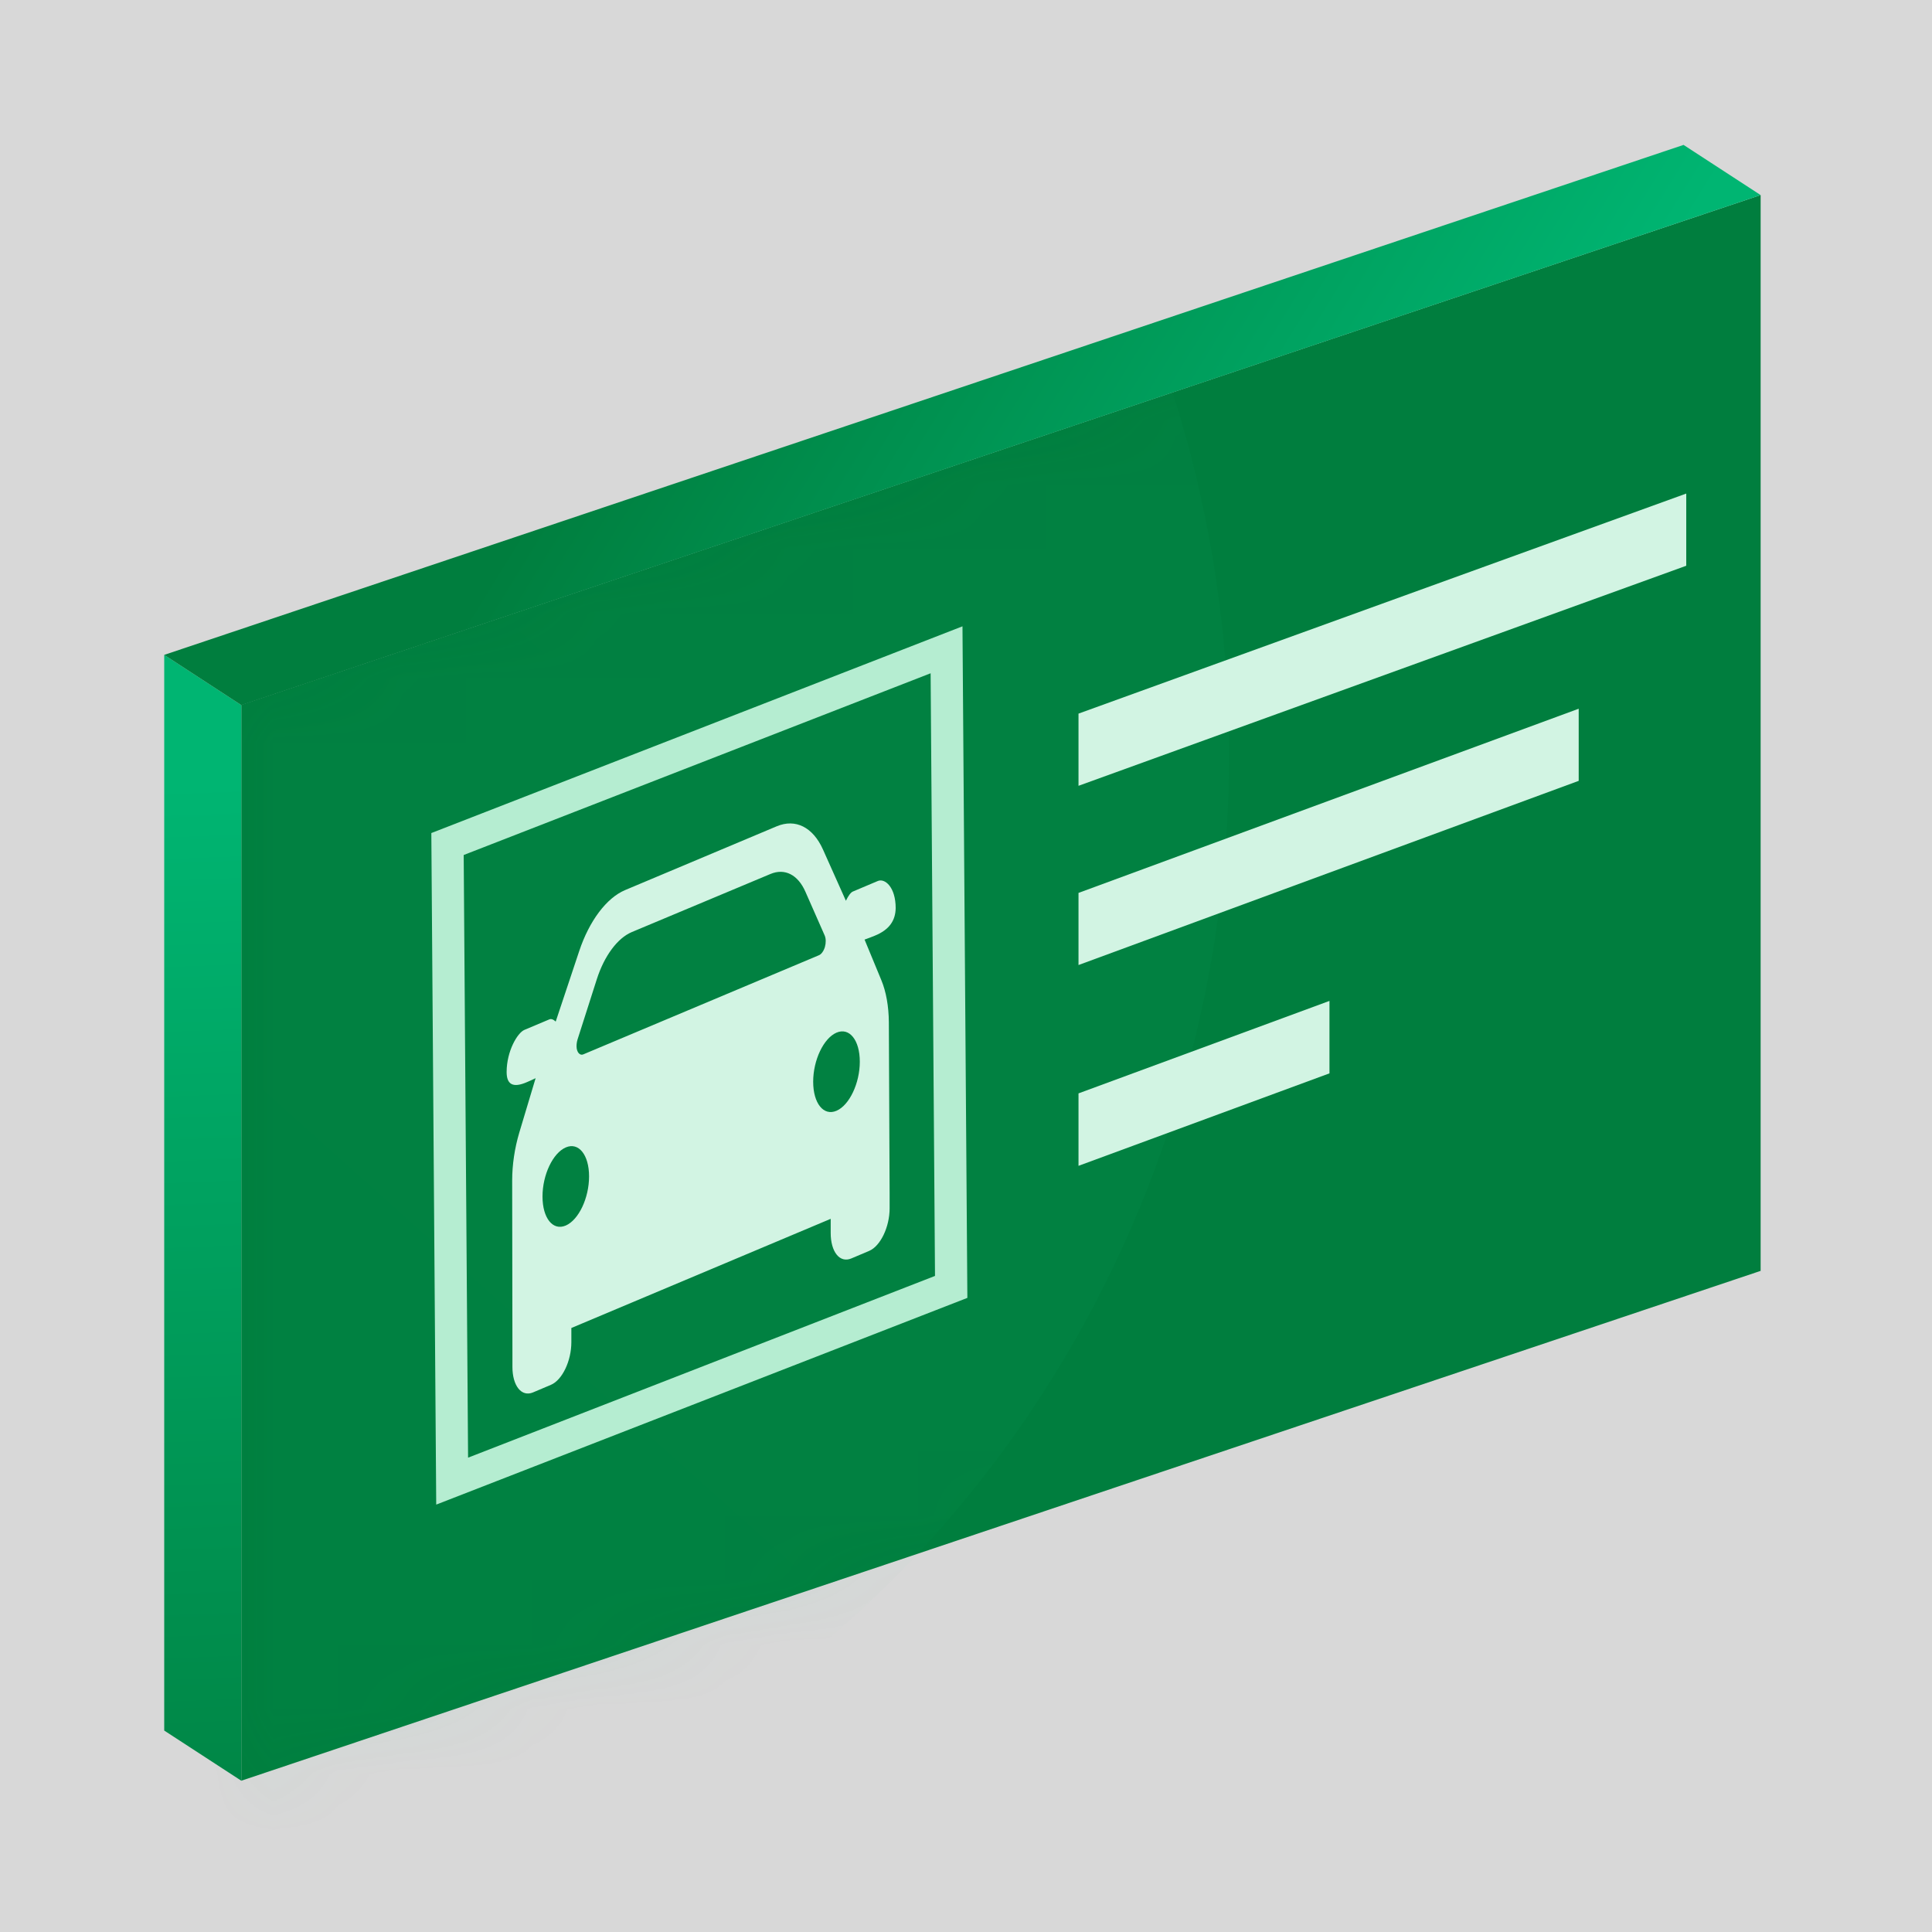 <?xml version="1.0" encoding="UTF-8"?>
<svg width="30px" height="30px" viewBox="0 0 30 30" version="1.1" xmlns="http://www.w3.org/2000/svg" xmlns:xlink="http://www.w3.org/1999/xlink">
    <rect x="0" y="0" width="30" height="30" fill="#333333" stroke="none"/>
    <title>车主备份</title>
    <defs>
        <rect id="path-1" x="0" y="0" width="30" height="30"></rect>
        <polygon id="path-3" points="1.97871324e-16 7.916 23.592 6.99794277e-13 23.592 16.705 1.97871324e-16 24.622"></polygon>
        <linearGradient x1="9.867%" y1="100%" x2="95.544%" y2="0%" id="linearGradient-5">
            <stop stop-color="#00BF78" offset="0%"></stop>
            <stop stop-color="#1DC084" offset="100%"></stop>
        </linearGradient>
        <linearGradient x1="49.892%" y1="11.283%" x2="50.17%" y2="116.864%" id="linearGradient-6">
            <stop stop-color="#00B572" offset="0%"></stop>
            <stop stop-color="#007E3E" offset="100%"></stop>
        </linearGradient>
        <linearGradient x1="27.009%" y1="45.232%" x2="86.34%" y2="58.234%" id="linearGradient-7">
            <stop stop-color="#007E3E" offset="0%"></stop>
            <stop stop-color="#00B572" offset="100%"></stop>
        </linearGradient>
        <path d="M4.183,10.633 L12.395,7.475 C12.424,7.464 12.456,7.479 12.467,7.507 C12.47,7.514 12.471,7.52 12.471,7.527 L12.471,17.903 C12.471,17.926 12.457,17.947 12.435,17.955 L4.223,21.113 C4.195,21.124 4.163,21.11 4.151,21.081 C4.149,21.075 4.148,21.068 4.148,21.061 L4.148,10.685 C4.148,10.662 4.162,10.642 4.183,10.633 Z" id="path-8"></path>
    </defs>
    <g id="多色设计方案" stroke="none" stroke-width="1" fill="none" fill-rule="evenodd">
        <g id="控件库30*30" transform="translate(-216, -860)">
            <g id="车主备份" transform="translate(216, 860)">
                <mask id="mask-2" fill="white">
                    <use xlink:href="#path-1"></use>
                </mask>
                <use id="蒙版" fill="#D8D8D8" opacity="0" xlink:href="#path-1"></use>
                <g id="编组-2备份-5" mask="url(#mask-2)">
                    <g transform="translate(2.55, 2.25)">
                        <g id="编组" stroke="none" stroke-width="1" fill="none" fill-rule="evenodd">
                            <g id="椭圆形" transform="translate(1.197, 0.779)">
                                <mask id="mask-4" fill="white">
                                    <use xlink:href="#path-3"></use>
                                </mask>
                                <use id="蒙版" fill="#007E3E" xlink:href="#path-3"></use>
                                <ellipse fill="url(#linearGradient-5)" opacity="0.2" mask="url(#mask-4)" cx="-1.559" cy="8.699" rx="16.897" ry="17.705"></ellipse>
                            </g>
                            <polygon id="路径-43" fill="url(#linearGradient-6)" points="0 7.919 1.197 8.699 1.197 25.401 0 24.622"></polygon>
                            <polygon id="路径-44" fill="url(#linearGradient-7)" points="0 7.919 23.592 0 24.789 0.779 1.197 8.699"></polygon>
                        </g>
                        <polygon id="路径" stroke="none" fill="#D2F4E3" fill-rule="evenodd" points="23.634 5.414 23.634 6.535 14.197 9.952 14.197 8.831"></polygon>
                        <path d="M9.51,10.581 C9.802,10.458 10.073,10.593 10.229,10.941 L10.585,11.737 C10.625,11.655 10.662,11.606 10.695,11.593 L11.081,11.43 C11.191,11.384 11.358,11.526 11.358,11.851 C11.355,12.038 11.266,12.186 11.03,12.281 C10.989,12.299 10.936,12.317 10.875,12.34 L11.135,12.969 C11.21,13.149 11.25,13.376 11.252,13.623 L11.264,16.291 L11.264,16.512 C11.264,16.804 11.121,17.1 10.946,17.174 L10.667,17.292 C10.582,17.327 10.501,17.306 10.442,17.232 C10.382,17.158 10.349,17.037 10.349,16.897 L10.349,16.676 L6.322,18.371 L6.322,18.591 C6.322,18.884 6.18,19.18 6.004,19.254 L5.725,19.372 C5.64,19.407 5.56,19.386 5.5,19.312 C5.44,19.237 5.407,19.117 5.407,18.977 L5.407,18.756 L5.403,16.082 C5.403,15.837 5.441,15.58 5.514,15.335 L5.767,14.492 C5.725,14.512 5.683,14.532 5.642,14.549 C5.404,14.656 5.317,14.579 5.317,14.396 C5.317,14.072 5.485,13.787 5.593,13.742 L5.98,13.579 C6.008,13.567 6.042,13.578 6.079,13.613 L6.444,12.518 C6.6,12.049 6.869,11.692 7.157,11.571 L9.51,10.581 Z M5.874,16.329 C5.874,16.665 6.035,16.866 6.235,16.78 C6.436,16.693 6.597,16.353 6.597,16.017 C6.597,15.681 6.434,15.481 6.236,15.567 C6.035,15.653 5.874,15.993 5.874,16.329 Z M10.439,13.785 C10.239,13.871 10.077,14.211 10.077,14.547 C10.077,14.883 10.239,15.084 10.439,14.998 C10.639,14.912 10.801,14.571 10.801,14.236 C10.801,13.9 10.639,13.699 10.439,13.785 L10.439,13.785 Z M7.261,12.223 C7.039,12.316 6.833,12.593 6.717,12.956 L6.418,13.891 C6.404,13.937 6.399,13.987 6.405,14.03 C6.412,14.072 6.429,14.104 6.453,14.118 C6.47,14.129 6.489,14.13 6.508,14.122 L10.166,12.583 C10.204,12.568 10.24,12.518 10.259,12.455 C10.277,12.391 10.276,12.323 10.256,12.277 L9.956,11.596 C9.84,11.332 9.635,11.228 9.414,11.321 L7.261,12.223 Z" id="形状" stroke="none" fill="#D2F4E3" fill-rule="evenodd"></path>
                        <polygon id="路径备份-54" stroke="none" fill="#D2F4E3" fill-rule="evenodd" points="21.964 8.755 21.964 9.875 14.197 12.735 14.197 11.615"></polygon>
                        <polygon id="路径备份" stroke="none" fill="#D2F4E3" fill-rule="evenodd" points="18.094 14.417 14.197 15.853 14.197 14.728 18.094 13.292"></polygon>
                        <mask id="mask-9" fill="white">
                            <use xlink:href="#path-8"></use>
                        </mask>
                        <path stroke="#B5EDD1" stroke-width="0.5" d="M12.148,7.84 L12.22,17.733 L4.471,20.749 L4.399,10.856 L12.148,7.84 Z"></path>
                    </g>
                </g>
            </g>
        </g>
    </g>
</svg>